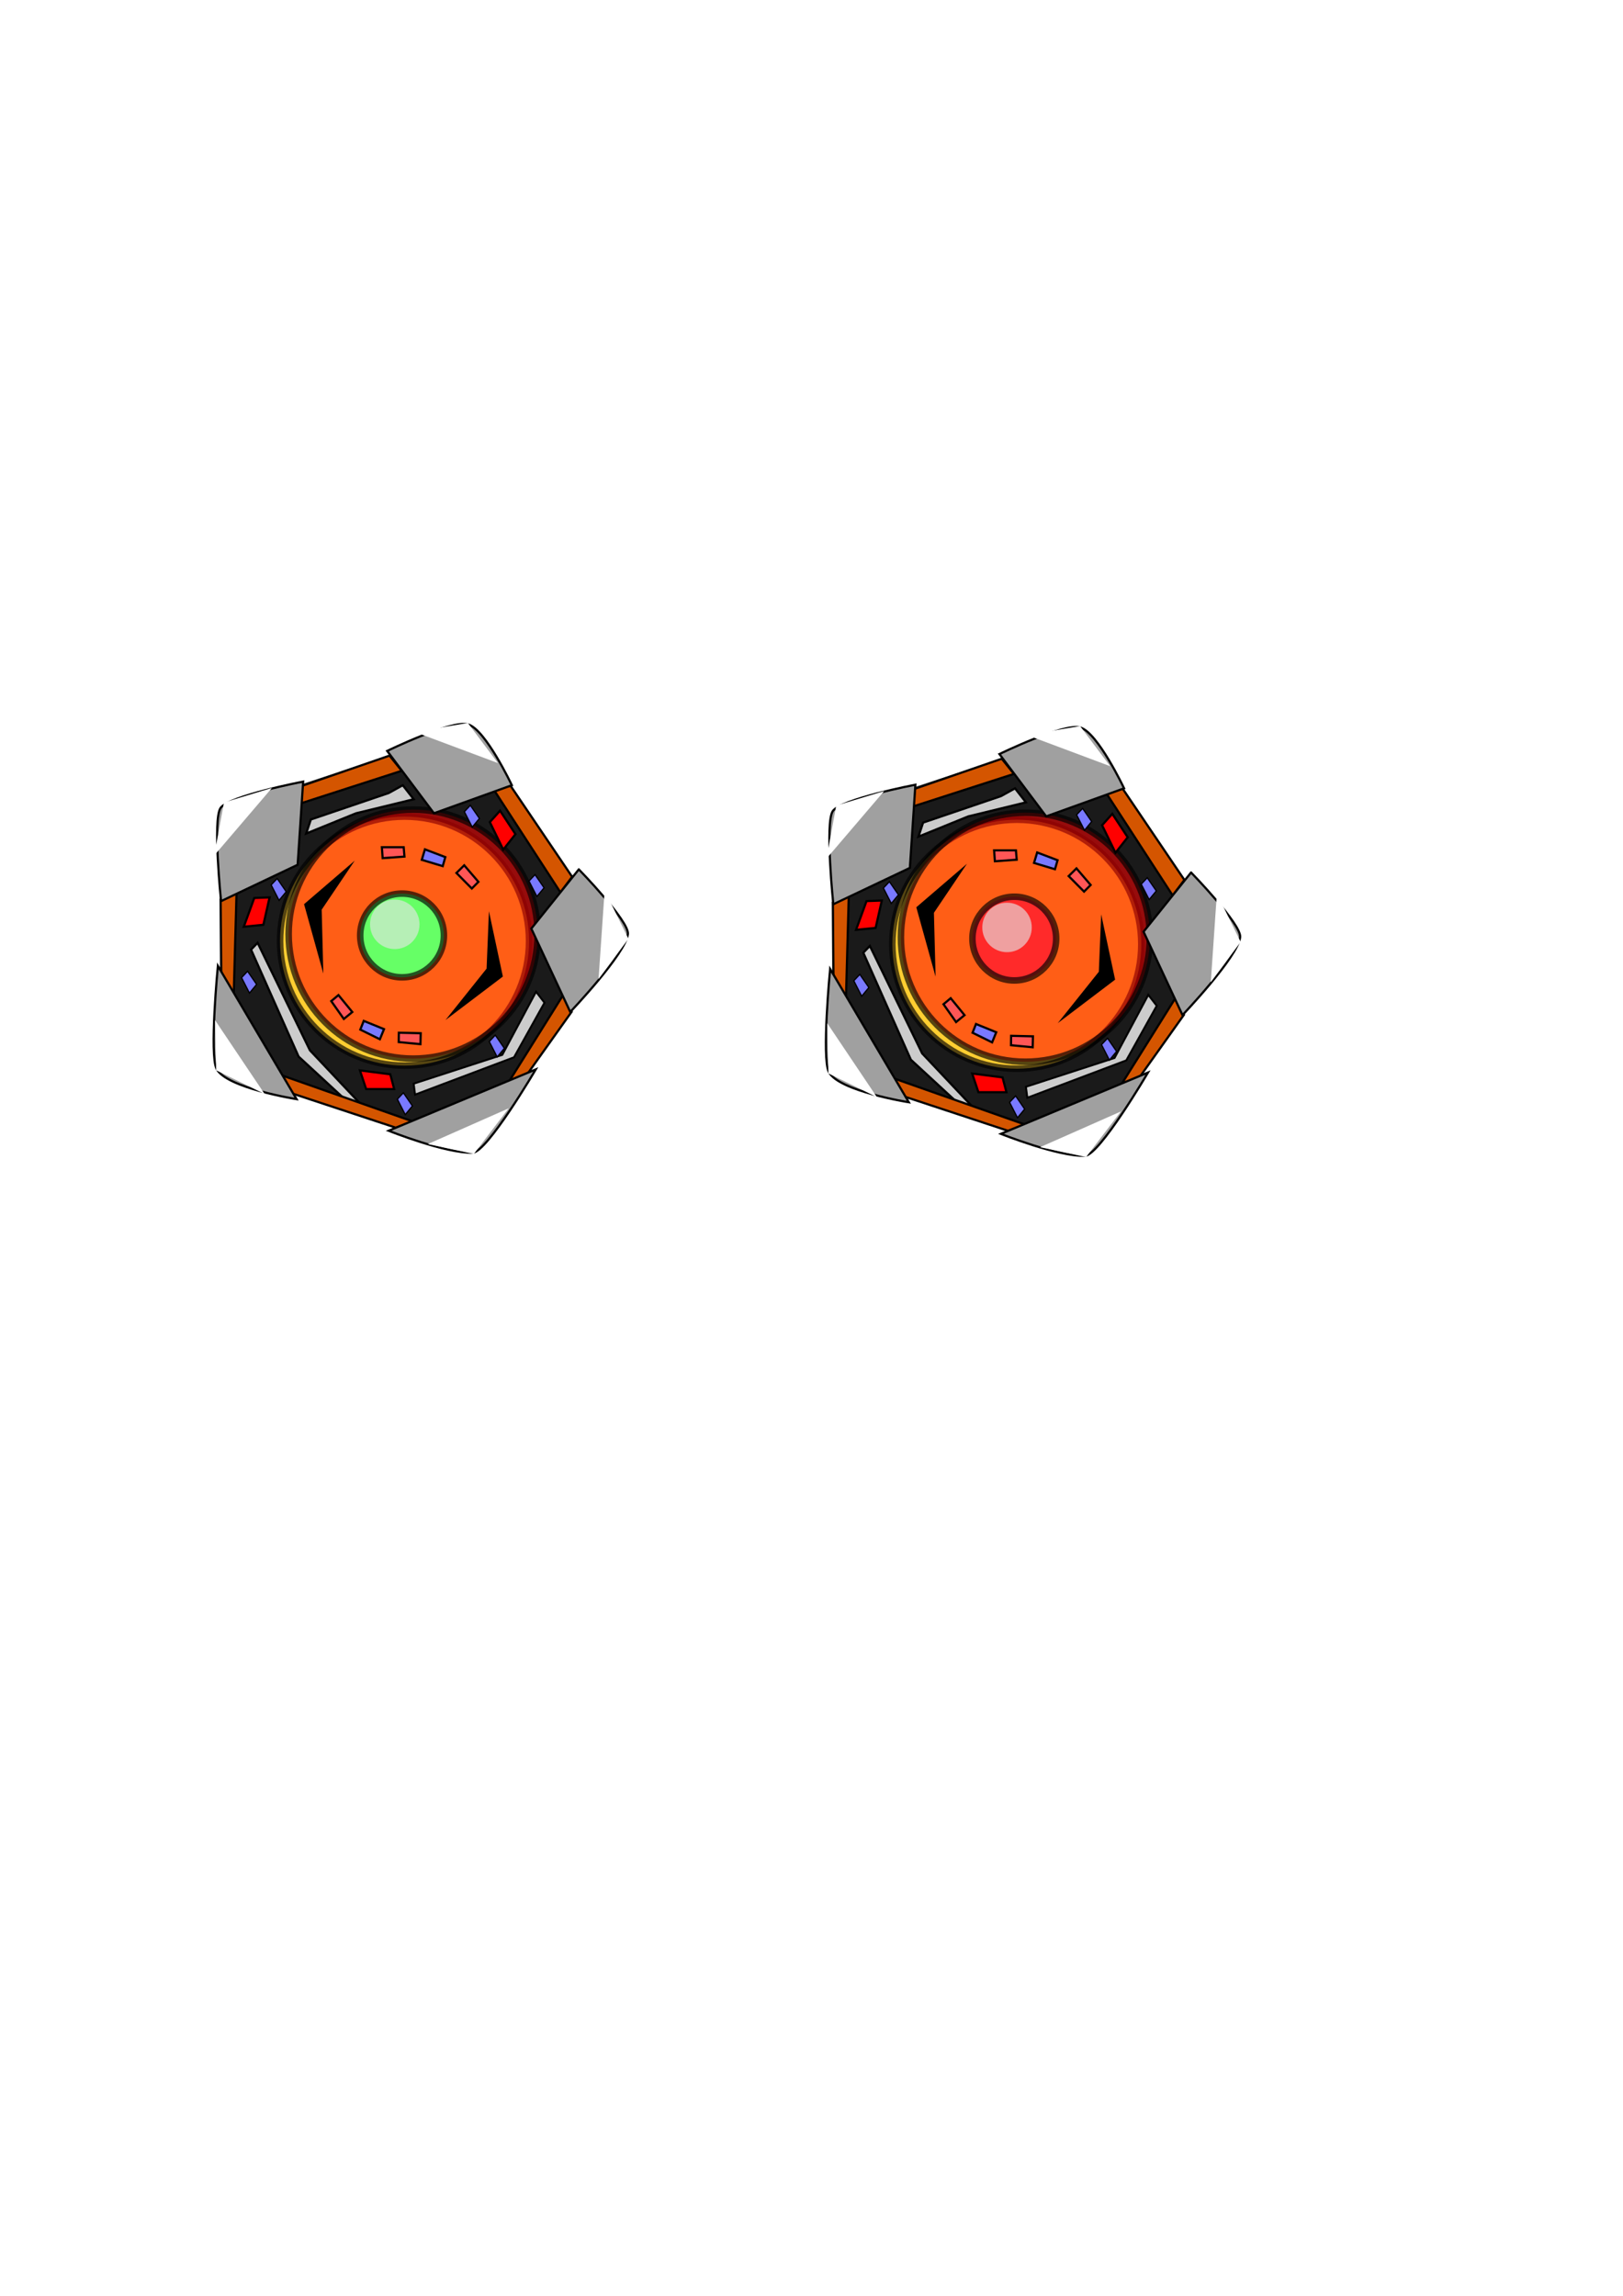 <?xml version="1.0" encoding="UTF-8" standalone="no"?>
<!-- Created with Inkscape (http://www.inkscape.org/) -->

<svg
   xmlns:dc="http://purl.org/dc/elements/1.1/"
   xmlns:cc="http://creativecommons.org/ns#"
   xmlns:rdf="http://www.w3.org/1999/02/22-rdf-syntax-ns#"
   xmlns:svg="http://www.w3.org/2000/svg"
   xmlns="http://www.w3.org/2000/svg"
   xmlns:sodipodi="http://sodipodi.sourceforge.net/DTD/sodipodi-0.dtd"
   xmlns:inkscape="http://www.inkscape.org/namespaces/inkscape"
   width="210mm"
   height="297mm"
   viewBox="0 0 744.094 1052.362"
   id="svg2"
   version="1.1"
   inkscape:version="0.91 r13725"
   sodipodi:docname="bomb.svg"
   inkscape:export-filename="/home/grabli66/workspace/godot-projects/ufofly/bomb2.png"
   inkscape:export-xdpi="21"
   inkscape:export-ydpi="21">
  <defs
     id="defs4">
    <filter
       inkscape:collect="always"
       style="color-interpolation-filters:sRGB"
       id="filter4382"
       x="-0.182"
       width="1.365"
       y="-0.182"
       height="1.365">
      <feGaussianBlur
         inkscape:collect="always"
         stdDeviation="8.675"
         id="feGaussianBlur4384" />
    </filter>
    <filter
       inkscape:collect="always"
       style="color-interpolation-filters:sRGB"
       id="filter4452"
       x="-0.202"
       width="1.403"
       y="-0.202"
       height="1.403">
      <feGaussianBlur
         inkscape:collect="always"
         stdDeviation="1.694"
         id="feGaussianBlur4454" />
    </filter>
    <filter
       inkscape:collect="always"
       style="color-interpolation-filters:sRGB"
       id="filter4490"
       x="-0.161"
       width="1.322"
       y="-0.099"
       height="1.198">
      <feGaussianBlur
         inkscape:collect="always"
         stdDeviation="1.185"
         id="feGaussianBlur4492" />
    </filter>
  </defs>
  <sodipodi:namedview
     id="base"
     pagecolor="#ffffff"
     bordercolor="#666666"
     borderopacity="1.0"
     inkscape:pageopacity="0.0"
     inkscape:pageshadow="2"
     inkscape:zoom="0.7"
     inkscape:cx="-61.779276"
     inkscape:cy="614.83833"
     inkscape:document-units="px"
     inkscape:current-layer="layer1"
     showgrid="false"
     inkscape:window-width="1920"
     inkscape:window-height="1027"
     inkscape:window-x="0"
     inkscape:window-y="0"
     inkscape:window-maximized="1" />
  <g
     inkscape:label="Layer 1"
     inkscape:groupmode="layer"
     id="layer1">
    <g
       id="g4577"
       transform="translate(-76.772,-42.426)"
       inkscape:export-xdpi="21.18"
       inkscape:export-ydpi="21.18">
      <path
         inkscape:transform-center-y="-8.548907"
         inkscape:transform-center-x="3.0471842"
         d="m 290.068,568.491 -111.958,-36.353 -0.023,-117.712 111.944,-36.397 69.208,95.218 z"
         inkscape:randomized="0"
         inkscape:rounded="0"
         inkscape:flatsided="true"
         sodipodi:arg2="1.9662468"
         sodipodi:arg1="1.256442"
         sodipodi:r2="148.26808"
         sodipodi:r1="100.13183"
         sodipodi:cy="473.26581"
         sodipodi:cx="259.10696"
         sodipodi:sides="5"
         id="path4138"
         style="opacity:1;fill:#1a1a1a;fill-opacity:1;stroke:#000000;stroke-width:1.03;stroke-miterlimit:4;stroke-dasharray:none;stroke-opacity:0.664"
         sodipodi:type="star" />
      <circle
         r="57.074"
         cy="473.815"
         cx="262.257"
         id="path4140"
         style="opacity:1;fill:#ffce31;fill-opacity:1;stroke:#000000;stroke-width:3;stroke-miterlimit:4;stroke-dasharray:none;stroke-opacity:0.664" />
      <circle
         style="opacity:1;fill:#ff0000;fill-opacity:0.545;stroke:#000000;stroke-width:3;stroke-miterlimit:4;stroke-dasharray:none;stroke-opacity:0.664;filter:url(#filter4382)"
         id="circle4158"
         cx="266.186"
         cy="470.601"
         r="57.074" />
      <circle
         r="19.193"
         cy="471.229"
         cx="261.099"
         id="path4142"
         style="opacity:1;fill:#66ff66;fill-opacity:1;stroke:#000000;stroke-width:3;stroke-miterlimit:4;stroke-dasharray:none;stroke-opacity:0.664" />
      <path
         sodipodi:nodetypes="ccccccc"
         inkscape:connector-curvature="0"
         id="path4156"
         d="m 191.869,477.712 21.807,49.036 28.879,26.643 5.549,1.484 -29.248,-31.009 -23.985,-49.277 z"
         style="fill:#cccccc;fill-opacity:1;fill-rule:evenodd;stroke:#000000;stroke-width:1px;stroke-linecap:butt;stroke-linejoin:miter;stroke-opacity:1" />
      <path
         sodipodi:nodetypes="ccccc"
         inkscape:connector-curvature="0"
         id="path4360"
         d="M 255.357,388.791 215,402.719 l -0.105,7.883 46.053,-14.852 z"
         style="fill:#d45500;fill-opacity:1;fill-rule:evenodd;stroke:#000000;stroke-width:1px;stroke-linecap:butt;stroke-linejoin:miter;stroke-opacity:1" />
      <path
         sodipodi:nodetypes="ccccc"
         style="fill:#d45500;fill-opacity:1;fill-rule:evenodd;stroke:#000000;stroke-width:1px;stroke-linecap:butt;stroke-linejoin:miter;stroke-opacity:1"
         d="m 177.918,454.744 0.296,34.21 5.673,11.227 1.331,-48.649 z"
         id="path4362"
         inkscape:connector-curvature="0" />
      <path
         sodipodi:nodetypes="cccsc"
         inkscape:connector-curvature="0"
         id="path4144"
         d="m 215.754,400.691 -2.525,38.133 -35.103,16.668 c 0,0 -3.881,-37.199 -0.253,-42.679 3.641,-5.498 37.881,-12.122 37.881,-12.122 z"
         style="fill:#a0a0a0;fill-opacity:1;fill-rule:evenodd;stroke:#000000;stroke-width:1px;stroke-linecap:butt;stroke-linejoin:miter;stroke-opacity:1" />
      <path
         inkscape:connector-curvature="0"
         id="path4364"
         d="m 209.246,543.165 48.999,16.182 7.893,-2.829 -59.794,-21.034 z"
         style="fill:#d45500;fill-rule:evenodd;stroke:#000000;stroke-width:1px;stroke-linecap:butt;stroke-linejoin:miter;stroke-opacity:1"
         sodipodi:nodetypes="ccccc" />
      <path
         sodipodi:nodetypes="ccsc"
         inkscape:connector-curvature="0"
         id="path4150"
         d="m 176.663,485.176 36.071,61.071 c 0,0 -32.106,-5.052 -36.663,-13.885 -3.341,-6.475 0.592,-47.186 0.592,-47.186 z"
         style="fill:#a0a0a0;fill-opacity:1;fill-rule:evenodd;stroke:#000000;stroke-width:1px;stroke-linecap:butt;stroke-linejoin:miter;stroke-opacity:1" />
      <path
         sodipodi:nodetypes="ccccc"
         style="fill:#d45500;fill-rule:evenodd;stroke:#000000;stroke-width:1px;stroke-linecap:butt;stroke-linejoin:miter;stroke-opacity:1"
         d="m 317.945,535.602 20.943,-29.452 -3.631,-8.111 -25.238,40.311 z"
         id="path4366"
         inkscape:connector-curvature="0" />
      <path
         sodipodi:nodetypes="ccsc"
         style="fill:#a0a0a0;fill-opacity:1;fill-rule:evenodd;stroke:#000000;stroke-width:1px;stroke-linecap:butt;stroke-linejoin:miter;stroke-opacity:1"
         d="m 322.399,532.629 -67.437,28.108 c 0,0 26.162,10.482 38.542,10.049 6.615,-0.232 28.895,-38.157 28.895,-38.157 z"
         id="path4152"
         inkscape:connector-curvature="0" />
      <path
         style="fill:#d45500;fill-opacity:1;fill-rule:evenodd;stroke:#000000;stroke-width:1px;stroke-linecap:butt;stroke-linejoin:miter;stroke-opacity:1"
         d="m 339.08,444.338 -28.245,-41.739 -7.665,1.842 30.544,47.032 z"
         id="path4368"
         inkscape:connector-curvature="0"
         sodipodi:nodetypes="ccccc" />
      <path
         sodipodi:nodetypes="csccc"
         inkscape:connector-curvature="0"
         id="path4154"
         d="m 254.286,386.648 c 0,0 29.54,-14.412 37.143,-12.143 7.972,2.379 20,27.857 20,27.857 l -35.714,12.857 z"
         style="fill:#a0a0a0;fill-opacity:1;fill-rule:evenodd;stroke:#000000;stroke-width:1px;stroke-linecap:butt;stroke-linejoin:miter;stroke-opacity:1" />
      <path
         sodipodi:nodetypes="cccsc"
         inkscape:connector-curvature="0"
         id="path4148"
         d="m 342.143,440.934 -21.786,27.143 17.857,38.214 c 0,0 25.48,-26.714 26.429,-35.714 0.625,-5.933 -22.5,-29.643 -22.5,-29.643 z"
         style="fill:#a0a0a0;fill-opacity:1;fill-rule:evenodd;stroke:#000000;stroke-width:1px;stroke-linecap:butt;stroke-linejoin:miter;stroke-opacity:1" />
      <circle
         transform="matrix(1.125,0,0,1.125,-32.487,-58.517)"
         style="opacity:1;fill:#e6e6e6;fill-opacity:0.627;stroke:none;stroke-width:1.576;stroke-miterlimit:4;stroke-dasharray:none;stroke-opacity:0.664;filter:url(#filter4452)"
         id="circle4386"
         cx="258.002"
         cy="466.346"
         r="10.083" />
      <path
         inkscape:connector-curvature="0"
         id="path4456"
         d="m 255,405.934 -35.714,12.143 -2.143,6.429 22.857,-9.286 26.429,-6.429 -5,-6.429 z"
         style="fill:#cccccc;fill-opacity:1;fill-rule:evenodd;stroke:#000000;stroke-width:1px;stroke-linecap:butt;stroke-linejoin:miter;stroke-opacity:1" />
      <path
         sodipodi:nodetypes="ccccccc"
         inkscape:connector-curvature="0"
         id="path4458"
         d="m 322.536,497.013 3.87,5.032 -13.965,25.02 -45.377,17.127 -0.645,-5.032 40.637,-13.21 z"
         style="fill:#cccccc;fill-opacity:1;fill-rule:evenodd;stroke:#000000;stroke-width:0.892px;stroke-linecap:butt;stroke-linejoin:miter;stroke-opacity:1" />
      <path
         inkscape:connector-curvature="0"
         id="path4462"
         d="m 241.786,533.076 13.929,1.786 1.786,6.786 -12.857,0 z"
         style="fill:#ff0000;fill-rule:evenodd;stroke:#000000;stroke-width:1px;stroke-linecap:butt;stroke-linejoin:miter;stroke-opacity:1" />
      <path
         style="fill:#ff0000;fill-rule:evenodd;stroke:#000000;stroke-width:1px;stroke-linecap:butt;stroke-linejoin:miter;stroke-opacity:1"
         d="m 307.498,431.889 -6.154,-12.622 4.691,-5.218 7.059,10.746 z"
         id="path4464"
         inkscape:connector-curvature="0" />
      <path
         inkscape:connector-curvature="0"
         id="path4466"
         d="m 188.538,467.232 4.811,-13.193 7.012,-0.247 -2.833,12.541 z"
         style="fill:#ff0000;fill-rule:evenodd;stroke:#000000;stroke-width:1px;stroke-linecap:butt;stroke-linejoin:miter;stroke-opacity:1" />
      <path
         inkscape:connector-curvature="0"
         id="path4468"
         d="m 322.922,453.361 -3.62,-7.087 2.76,-2.93 4.152,6.034 z"
         style="fill:#7979ff;fill-opacity:1;fill-rule:evenodd;stroke:#000000;stroke-width:0.575px;stroke-linecap:butt;stroke-linejoin:miter;stroke-opacity:1" />
      <path
         style="fill:#7979ff;fill-opacity:1;fill-rule:evenodd;stroke:#000000;stroke-width:0.575px;stroke-linecap:butt;stroke-linejoin:miter;stroke-opacity:1"
         d="m 293.279,421.575 -3.62,-7.087 2.76,-2.93 4.152,6.034 z"
         id="path4470"
         inkscape:connector-curvature="0" />
      <path
         inkscape:connector-curvature="0"
         id="path4472"
         d="m 204.708,455.146 -3.62,-7.087 2.76,-2.93 4.152,6.034 z"
         style="fill:#7979ff;fill-opacity:1;fill-rule:evenodd;stroke:#000000;stroke-width:0.575px;stroke-linecap:butt;stroke-linejoin:miter;stroke-opacity:1" />
      <path
         style="fill:#7979ff;fill-opacity:1;fill-rule:evenodd;stroke:#000000;stroke-width:0.575px;stroke-linecap:butt;stroke-linejoin:miter;stroke-opacity:1"
         d="m 191.137,497.646 -3.62,-7.087 2.76,-2.93 4.152,6.034 z"
         id="path4474"
         inkscape:connector-curvature="0" />
      <path
         inkscape:connector-curvature="0"
         id="path4476"
         d="m 262.565,553.361 -3.62,-7.087 2.76,-2.93 4.152,6.034 z"
         style="fill:#7979ff;fill-opacity:1;fill-rule:evenodd;stroke:#000000;stroke-width:0.575px;stroke-linecap:butt;stroke-linejoin:miter;stroke-opacity:1" />
      <path
         style="fill:#7979ff;fill-opacity:1;fill-rule:evenodd;stroke:#000000;stroke-width:0.575px;stroke-linecap:butt;stroke-linejoin:miter;stroke-opacity:1"
         d="m 304.708,526.932 -3.62,-7.087 2.76,-2.93 4.152,6.034 z"
         id="path4478"
         inkscape:connector-curvature="0" />
      <path
         sodipodi:nodetypes="cccc"
         inkscape:connector-curvature="0"
         id="path4480"
         d="m 175.366,510.058 22.728,33.84 -22.223,-10.859 z"
         style="fill:#ffffff;fill-opacity:1;fill-rule:evenodd;stroke:none;stroke-width:1px;stroke-linecap:butt;stroke-linejoin:miter;stroke-opacity:1;filter:url(#filter4490)" />
      <path
         sodipodi:nodetypes="cccc"
         transform="matrix(-0.872,-0.611,-0.559,0.953,854.991,204.07)"
         style="fill:#ffffff;fill-opacity:1;fill-rule:evenodd;stroke:none;stroke-width:1px;stroke-linecap:butt;stroke-linejoin:miter;stroke-opacity:1;filter:url(#filter4490)"
         d="m 277.817,541.6 22.315,31.498 -19.309,-7.63 z"
         id="path4494"
         inkscape:connector-curvature="0" />
      <path
         transform="matrix(0.269,0.963,-0.963,0.269,546.29,120.763)"
         style="fill:#ffffff;fill-opacity:1;fill-rule:evenodd;stroke:none;stroke-width:1px;stroke-linecap:butt;stroke-linejoin:miter;stroke-opacity:1;filter:url(#filter4490)"
         d="m 179.652,408.272 22.728,33.84 -22.223,-10.859 z"
         id="path4496"
         inkscape:connector-curvature="0"
         sodipodi:nodetypes="cccc" />
      <path
         sodipodi:nodetypes="cccc"
         inkscape:connector-curvature="0"
         id="path4498"
         d="m 179.652,408.272 22.728,33.84 -22.223,-10.859 z"
         style="fill:#ffffff;fill-opacity:1;fill-rule:evenodd;stroke:none;stroke-width:1px;stroke-linecap:butt;stroke-linejoin:miter;stroke-opacity:1;filter:url(#filter4490)"
         transform="matrix(-0.813,0.582,-0.582,-0.813,688.724,619.574)" />
      <path
         transform="matrix(-0.79,-0.613,0.613,-0.79,242.843,923.88)"
         style="fill:#ffffff;fill-opacity:1;fill-rule:evenodd;stroke:none;stroke-width:1px;stroke-linecap:butt;stroke-linejoin:miter;stroke-opacity:1;filter:url(#filter4490)"
         d="m 179.652,408.272 22.728,33.84 -22.223,-10.859 z"
         id="path4500"
         inkscape:connector-curvature="0"
         sodipodi:nodetypes="cccc" />
      <path
         inkscape:connector-curvature="0"
         id="path4559"
         d="m 251.847,430.786 0.357,5 10,-0.714 -0.357,-4.286 z"
         style="fill:#ff5656;fill-opacity:1;fill-rule:evenodd;stroke:#000000;stroke-width:1px;stroke-linecap:butt;stroke-linejoin:miter;stroke-opacity:1" />
      <path
         style="fill:#7979ff;fill-opacity:1;fill-rule:evenodd;stroke:#000000;stroke-width:1px;stroke-linecap:butt;stroke-linejoin:miter;stroke-opacity:1"
         d="m 271.589,431.758 -1.442,4.801 9.602,2.884 1.188,-4.133 z"
         id="path4561"
         inkscape:connector-curvature="0" />
      <path
         inkscape:connector-curvature="0"
         id="path4563"
         d="m 289.596,439.056 -3.563,3.526 7.053,7.125 3.021,-3.061 z"
         style="fill:#ff5656;fill-opacity:1;fill-rule:evenodd;stroke:#000000;stroke-width:1px;stroke-linecap:butt;stroke-linejoin:miter;stroke-opacity:1" />
      <path
         style="fill:#ff5656;fill-opacity:1;fill-rule:evenodd;stroke:#000000;stroke-width:1px;stroke-linecap:butt;stroke-linejoin:miter;stroke-opacity:1"
         d="m 269.536,521.047 0.119,-5.011 -10.023,-0.237 -0.051,4.3 z"
         id="path4565"
         inkscape:connector-curvature="0" />
      <path
         inkscape:connector-curvature="0"
         id="path4567"
         d="m 250.933,518.806 1.891,-4.643 -9.285,-3.781 -1.575,4.002 z"
         style="fill:#7979ff;fill-opacity:1;fill-rule:evenodd;stroke:#000000;stroke-width:1px;stroke-linecap:butt;stroke-linejoin:miter;stroke-opacity:1" />
      <path
         style="fill:#ff5656;fill-opacity:1;fill-rule:evenodd;stroke:#000000;stroke-width:1px;stroke-linecap:butt;stroke-linejoin:miter;stroke-opacity:1"
         d="m 234.401,509.494 3.881,-3.173 -6.345,-7.762 -3.297,2.761 z"
         id="path4569"
         inkscape:connector-curvature="0" />
      <path
         sodipodi:nodetypes="ccccc"
         inkscape:connector-curvature="0"
         id="path4571"
         d="m 239.406,436.927 -23.234,19.951 8.839,31.82 -0.758,-29.294 z"
         style="fill:#000000;fill-opacity:1;fill-rule:evenodd;stroke:none;stroke-width:1px;stroke-linecap:butt;stroke-linejoin:miter;stroke-opacity:1" />
      <path
         sodipodi:nodetypes="ccccc"
         style="fill:#000000;fill-opacity:1;fill-rule:evenodd;stroke:none;stroke-width:1px;stroke-linecap:butt;stroke-linejoin:miter;stroke-opacity:1"
         d="m 300.931,460.106 6.39,29.95 -26.315,19.954 18.854,-23.587 z"
         id="path4573"
         inkscape:connector-curvature="0" />
    </g>
    <g
       inkscape:export-ydpi="21.18"
       inkscape:export-xdpi="21.18"
       transform="translate(203.922,-40.998)"
       id="g4619">
      <path
         sodipodi:type="star"
         style="opacity:1;fill:#1a1a1a;fill-opacity:1;stroke:#000000;stroke-width:1.03;stroke-miterlimit:4;stroke-dasharray:none;stroke-opacity:0.664"
         id="path4621"
         sodipodi:sides="5"
         sodipodi:cx="259.10696"
         sodipodi:cy="473.26581"
         sodipodi:r1="100.13183"
         sodipodi:r2="148.26808"
         sodipodi:arg1="1.256442"
         sodipodi:arg2="1.9662468"
         inkscape:flatsided="true"
         inkscape:rounded="0"
         inkscape:randomized="0"
         d="m 290.068,568.491 -111.958,-36.353 -0.023,-117.712 111.944,-36.397 69.208,95.218 z"
         inkscape:transform-center-x="3.0471842"
         inkscape:transform-center-y="-8.548907" />
      <circle
         style="opacity:1;fill:#ffce31;fill-opacity:1;stroke:#000000;stroke-width:3;stroke-miterlimit:4;stroke-dasharray:none;stroke-opacity:0.664"
         id="circle4623"
         cx="262.257"
         cy="473.815"
         r="57.074" />
      <circle
         r="57.074"
         cy="470.601"
         cx="266.186"
         id="circle4625"
         style="opacity:1;fill:#ff0000;fill-opacity:0.545;stroke:#000000;stroke-width:3;stroke-miterlimit:4;stroke-dasharray:none;stroke-opacity:0.664;filter:url(#filter4382)" />
      <circle
         style="opacity:1;fill:#ff2a2a;fill-opacity:1;stroke:#000000;stroke-width:3;stroke-miterlimit:4;stroke-dasharray:none;stroke-opacity:0.664"
         id="circle4627"
         cx="261.099"
         cy="471.229"
         r="19.193" />
      <path
         style="fill:#cccccc;fill-opacity:1;fill-rule:evenodd;stroke:#000000;stroke-width:1px;stroke-linecap:butt;stroke-linejoin:miter;stroke-opacity:1"
         d="m 191.869,477.712 21.807,49.036 28.879,26.643 5.549,1.484 -29.248,-31.009 -23.985,-49.277 z"
         id="path4629"
         inkscape:connector-curvature="0"
         sodipodi:nodetypes="ccccccc" />
      <path
         style="fill:#d45500;fill-opacity:1;fill-rule:evenodd;stroke:#000000;stroke-width:1px;stroke-linecap:butt;stroke-linejoin:miter;stroke-opacity:1"
         d="M 255.357,388.791 215,402.719 l -0.105,7.883 46.053,-14.852 z"
         id="path4631"
         inkscape:connector-curvature="0"
         sodipodi:nodetypes="ccccc" />
      <path
         inkscape:connector-curvature="0"
         id="path4633"
         d="m 177.918,454.744 0.296,34.21 5.673,11.227 1.331,-48.649 z"
         style="fill:#d45500;fill-opacity:1;fill-rule:evenodd;stroke:#000000;stroke-width:1px;stroke-linecap:butt;stroke-linejoin:miter;stroke-opacity:1"
         sodipodi:nodetypes="ccccc" />
      <path
         style="fill:#a0a0a0;fill-opacity:1;fill-rule:evenodd;stroke:#000000;stroke-width:1px;stroke-linecap:butt;stroke-linejoin:miter;stroke-opacity:1"
         d="m 215.754,400.691 -2.525,38.133 -35.103,16.668 c 0,0 -3.881,-37.199 -0.253,-42.679 3.641,-5.498 37.881,-12.122 37.881,-12.122 z"
         id="path4635"
         inkscape:connector-curvature="0"
         sodipodi:nodetypes="cccsc" />
      <path
         sodipodi:nodetypes="ccccc"
         style="fill:#d45500;fill-rule:evenodd;stroke:#000000;stroke-width:1px;stroke-linecap:butt;stroke-linejoin:miter;stroke-opacity:1"
         d="m 209.246,543.165 48.999,16.182 7.893,-2.829 -59.794,-21.034 z"
         id="path4637"
         inkscape:connector-curvature="0" />
      <path
         style="fill:#a0a0a0;fill-opacity:1;fill-rule:evenodd;stroke:#000000;stroke-width:1px;stroke-linecap:butt;stroke-linejoin:miter;stroke-opacity:1"
         d="m 176.663,485.176 36.071,61.071 c 0,0 -32.106,-5.052 -36.663,-13.885 -3.341,-6.475 0.592,-47.186 0.592,-47.186 z"
         id="path4639"
         inkscape:connector-curvature="0"
         sodipodi:nodetypes="ccsc" />
      <path
         inkscape:connector-curvature="0"
         id="path4641"
         d="m 317.945,535.602 20.943,-29.452 -3.631,-8.111 -25.238,40.311 z"
         style="fill:#d45500;fill-rule:evenodd;stroke:#000000;stroke-width:1px;stroke-linecap:butt;stroke-linejoin:miter;stroke-opacity:1"
         sodipodi:nodetypes="ccccc" />
      <path
         inkscape:connector-curvature="0"
         id="path4643"
         d="m 322.399,532.629 -67.437,28.108 c 0,0 26.162,10.482 38.542,10.049 6.615,-0.232 28.895,-38.157 28.895,-38.157 z"
         style="fill:#a0a0a0;fill-opacity:1;fill-rule:evenodd;stroke:#000000;stroke-width:1px;stroke-linecap:butt;stroke-linejoin:miter;stroke-opacity:1"
         sodipodi:nodetypes="ccsc" />
      <path
         sodipodi:nodetypes="ccccc"
         inkscape:connector-curvature="0"
         id="path4645"
         d="m 339.08,444.338 -28.245,-41.739 -7.665,1.842 30.544,47.032 z"
         style="fill:#d45500;fill-opacity:1;fill-rule:evenodd;stroke:#000000;stroke-width:1px;stroke-linecap:butt;stroke-linejoin:miter;stroke-opacity:1" />
      <path
         style="fill:#a0a0a0;fill-opacity:1;fill-rule:evenodd;stroke:#000000;stroke-width:1px;stroke-linecap:butt;stroke-linejoin:miter;stroke-opacity:1"
         d="m 254.286,386.648 c 0,0 29.54,-14.412 37.143,-12.143 7.972,2.379 20,27.857 20,27.857 l -35.714,12.857 z"
         id="path4647"
         inkscape:connector-curvature="0"
         sodipodi:nodetypes="csccc" />
      <path
         style="fill:#a0a0a0;fill-opacity:1;fill-rule:evenodd;stroke:#000000;stroke-width:1px;stroke-linecap:butt;stroke-linejoin:miter;stroke-opacity:1"
         d="m 342.143,440.934 -21.786,27.143 17.857,38.214 c 0,0 25.48,-26.714 26.429,-35.714 0.625,-5.933 -22.5,-29.643 -22.5,-29.643 z"
         id="path4649"
         inkscape:connector-curvature="0"
         sodipodi:nodetypes="cccsc" />
      <circle
         r="10.083"
         cy="466.346"
         cx="258.002"
         id="circle4651"
         style="opacity:1;fill:#e6e6e6;fill-opacity:0.627;stroke:none;stroke-width:1.576;stroke-miterlimit:4;stroke-dasharray:none;stroke-opacity:0.664;filter:url(#filter4452)"
         transform="matrix(1.125,0,0,1.125,-32.487,-58.517)" />
      <path
         style="fill:#cccccc;fill-opacity:1;fill-rule:evenodd;stroke:#000000;stroke-width:1px;stroke-linecap:butt;stroke-linejoin:miter;stroke-opacity:1"
         d="m 255,405.934 -35.714,12.143 -2.143,6.429 22.857,-9.286 26.429,-6.429 -5,-6.429 z"
         id="path4653"
         inkscape:connector-curvature="0" />
      <path
         style="fill:#cccccc;fill-opacity:1;fill-rule:evenodd;stroke:#000000;stroke-width:0.892px;stroke-linecap:butt;stroke-linejoin:miter;stroke-opacity:1"
         d="m 322.536,497.013 3.87,5.032 -13.965,25.02 -45.377,17.127 -0.645,-5.032 40.637,-13.21 z"
         id="path4655"
         inkscape:connector-curvature="0"
         sodipodi:nodetypes="ccccccc" />
      <path
         style="fill:#ff0000;fill-rule:evenodd;stroke:#000000;stroke-width:1px;stroke-linecap:butt;stroke-linejoin:miter;stroke-opacity:1"
         d="m 241.786,533.076 13.929,1.786 1.786,6.786 -12.857,0 z"
         id="path4657"
         inkscape:connector-curvature="0" />
      <path
         inkscape:connector-curvature="0"
         id="path4659"
         d="m 307.498,431.889 -6.154,-12.622 4.691,-5.218 7.059,10.746 z"
         style="fill:#ff0000;fill-rule:evenodd;stroke:#000000;stroke-width:1px;stroke-linecap:butt;stroke-linejoin:miter;stroke-opacity:1" />
      <path
         style="fill:#ff0000;fill-rule:evenodd;stroke:#000000;stroke-width:1px;stroke-linecap:butt;stroke-linejoin:miter;stroke-opacity:1"
         d="m 188.538,467.232 4.811,-13.193 7.012,-0.247 -2.833,12.541 z"
         id="path4661"
         inkscape:connector-curvature="0" />
      <path
         style="fill:#7979ff;fill-opacity:1;fill-rule:evenodd;stroke:#000000;stroke-width:0.575px;stroke-linecap:butt;stroke-linejoin:miter;stroke-opacity:1"
         d="m 322.922,453.361 -3.62,-7.087 2.76,-2.93 4.152,6.034 z"
         id="path4663"
         inkscape:connector-curvature="0" />
      <path
         inkscape:connector-curvature="0"
         id="path4665"
         d="m 293.279,421.575 -3.62,-7.087 2.76,-2.93 4.152,6.034 z"
         style="fill:#7979ff;fill-opacity:1;fill-rule:evenodd;stroke:#000000;stroke-width:0.575px;stroke-linecap:butt;stroke-linejoin:miter;stroke-opacity:1" />
      <path
         style="fill:#7979ff;fill-opacity:1;fill-rule:evenodd;stroke:#000000;stroke-width:0.575px;stroke-linecap:butt;stroke-linejoin:miter;stroke-opacity:1"
         d="m 204.708,455.146 -3.62,-7.087 2.76,-2.93 4.152,6.034 z"
         id="path4667"
         inkscape:connector-curvature="0" />
      <path
         inkscape:connector-curvature="0"
         id="path4669"
         d="m 191.137,497.646 -3.62,-7.087 2.76,-2.93 4.152,6.034 z"
         style="fill:#7979ff;fill-opacity:1;fill-rule:evenodd;stroke:#000000;stroke-width:0.575px;stroke-linecap:butt;stroke-linejoin:miter;stroke-opacity:1" />
      <path
         style="fill:#7979ff;fill-opacity:1;fill-rule:evenodd;stroke:#000000;stroke-width:0.575px;stroke-linecap:butt;stroke-linejoin:miter;stroke-opacity:1"
         d="m 262.565,553.361 -3.62,-7.087 2.76,-2.93 4.152,6.034 z"
         id="path4671"
         inkscape:connector-curvature="0" />
      <path
         inkscape:connector-curvature="0"
         id="path4673"
         d="m 304.708,526.932 -3.62,-7.087 2.76,-2.93 4.152,6.034 z"
         style="fill:#7979ff;fill-opacity:1;fill-rule:evenodd;stroke:#000000;stroke-width:0.575px;stroke-linecap:butt;stroke-linejoin:miter;stroke-opacity:1" />
      <path
         style="fill:#ffffff;fill-opacity:1;fill-rule:evenodd;stroke:none;stroke-width:1px;stroke-linecap:butt;stroke-linejoin:miter;stroke-opacity:1;filter:url(#filter4490)"
         d="m 175.366,510.058 22.728,33.84 -22.223,-10.859 z"
         id="path4675"
         inkscape:connector-curvature="0"
         sodipodi:nodetypes="cccc" />
      <path
         inkscape:connector-curvature="0"
         id="path4677"
         d="m 277.817,541.6 22.315,31.498 -19.309,-7.63 z"
         style="fill:#ffffff;fill-opacity:1;fill-rule:evenodd;stroke:none;stroke-width:1px;stroke-linecap:butt;stroke-linejoin:miter;stroke-opacity:1;filter:url(#filter4490)"
         transform="matrix(-0.872,-0.611,-0.559,0.953,854.991,204.07)"
         sodipodi:nodetypes="cccc" />
      <path
         sodipodi:nodetypes="cccc"
         inkscape:connector-curvature="0"
         id="path4679"
         d="m 179.652,408.272 22.728,33.84 -22.223,-10.859 z"
         style="fill:#ffffff;fill-opacity:1;fill-rule:evenodd;stroke:none;stroke-width:1px;stroke-linecap:butt;stroke-linejoin:miter;stroke-opacity:1;filter:url(#filter4490)"
         transform="matrix(0.269,0.963,-0.963,0.269,546.29,120.763)" />
      <path
         transform="matrix(-0.813,0.582,-0.582,-0.813,688.724,619.574)"
         style="fill:#ffffff;fill-opacity:1;fill-rule:evenodd;stroke:none;stroke-width:1px;stroke-linecap:butt;stroke-linejoin:miter;stroke-opacity:1;filter:url(#filter4490)"
         d="m 179.652,408.272 22.728,33.84 -22.223,-10.859 z"
         id="path4681"
         inkscape:connector-curvature="0"
         sodipodi:nodetypes="cccc" />
      <path
         sodipodi:nodetypes="cccc"
         inkscape:connector-curvature="0"
         id="path4683"
         d="m 179.652,408.272 22.728,33.84 -22.223,-10.859 z"
         style="fill:#ffffff;fill-opacity:1;fill-rule:evenodd;stroke:none;stroke-width:1px;stroke-linecap:butt;stroke-linejoin:miter;stroke-opacity:1;filter:url(#filter4490)"
         transform="matrix(-0.79,-0.613,0.613,-0.79,242.843,923.88)" />
      <path
         style="fill:#ff5656;fill-opacity:1;fill-rule:evenodd;stroke:#000000;stroke-width:1px;stroke-linecap:butt;stroke-linejoin:miter;stroke-opacity:1"
         d="m 251.847,430.786 0.357,5 10,-0.714 -0.357,-4.286 z"
         id="path4685"
         inkscape:connector-curvature="0" />
      <path
         inkscape:connector-curvature="0"
         id="path4687"
         d="m 271.589,431.758 -1.442,4.801 9.602,2.884 1.188,-4.133 z"
         style="fill:#7979ff;fill-opacity:1;fill-rule:evenodd;stroke:#000000;stroke-width:1px;stroke-linecap:butt;stroke-linejoin:miter;stroke-opacity:1" />
      <path
         style="fill:#ff5656;fill-opacity:1;fill-rule:evenodd;stroke:#000000;stroke-width:1px;stroke-linecap:butt;stroke-linejoin:miter;stroke-opacity:1"
         d="m 289.596,439.056 -3.563,3.526 7.053,7.125 3.021,-3.061 z"
         id="path4689"
         inkscape:connector-curvature="0" />
      <path
         inkscape:connector-curvature="0"
         id="path4691"
         d="m 269.536,521.047 0.119,-5.011 -10.023,-0.237 -0.051,4.3 z"
         style="fill:#ff5656;fill-opacity:1;fill-rule:evenodd;stroke:#000000;stroke-width:1px;stroke-linecap:butt;stroke-linejoin:miter;stroke-opacity:1" />
      <path
         style="fill:#7979ff;fill-opacity:1;fill-rule:evenodd;stroke:#000000;stroke-width:1px;stroke-linecap:butt;stroke-linejoin:miter;stroke-opacity:1"
         d="m 250.933,518.806 1.891,-4.643 -9.285,-3.781 -1.575,4.002 z"
         id="path4693"
         inkscape:connector-curvature="0" />
      <path
         inkscape:connector-curvature="0"
         id="path4695"
         d="m 234.401,509.494 3.881,-3.173 -6.345,-7.762 -3.297,2.761 z"
         style="fill:#ff5656;fill-opacity:1;fill-rule:evenodd;stroke:#000000;stroke-width:1px;stroke-linecap:butt;stroke-linejoin:miter;stroke-opacity:1" />
      <path
         style="fill:#000000;fill-opacity:1;fill-rule:evenodd;stroke:none;stroke-width:1px;stroke-linecap:butt;stroke-linejoin:miter;stroke-opacity:1"
         d="m 239.406,436.927 -23.234,19.951 8.839,31.82 -0.758,-29.294 z"
         id="path4697"
         inkscape:connector-curvature="0"
         sodipodi:nodetypes="ccccc" />
      <path
         inkscape:connector-curvature="0"
         id="path4699"
         d="m 300.931,460.106 6.39,29.95 -26.315,19.954 18.854,-23.587 z"
         style="fill:#000000;fill-opacity:1;fill-rule:evenodd;stroke:none;stroke-width:1px;stroke-linecap:butt;stroke-linejoin:miter;stroke-opacity:1"
         sodipodi:nodetypes="ccccc" />
    </g>
  </g>
</svg>
